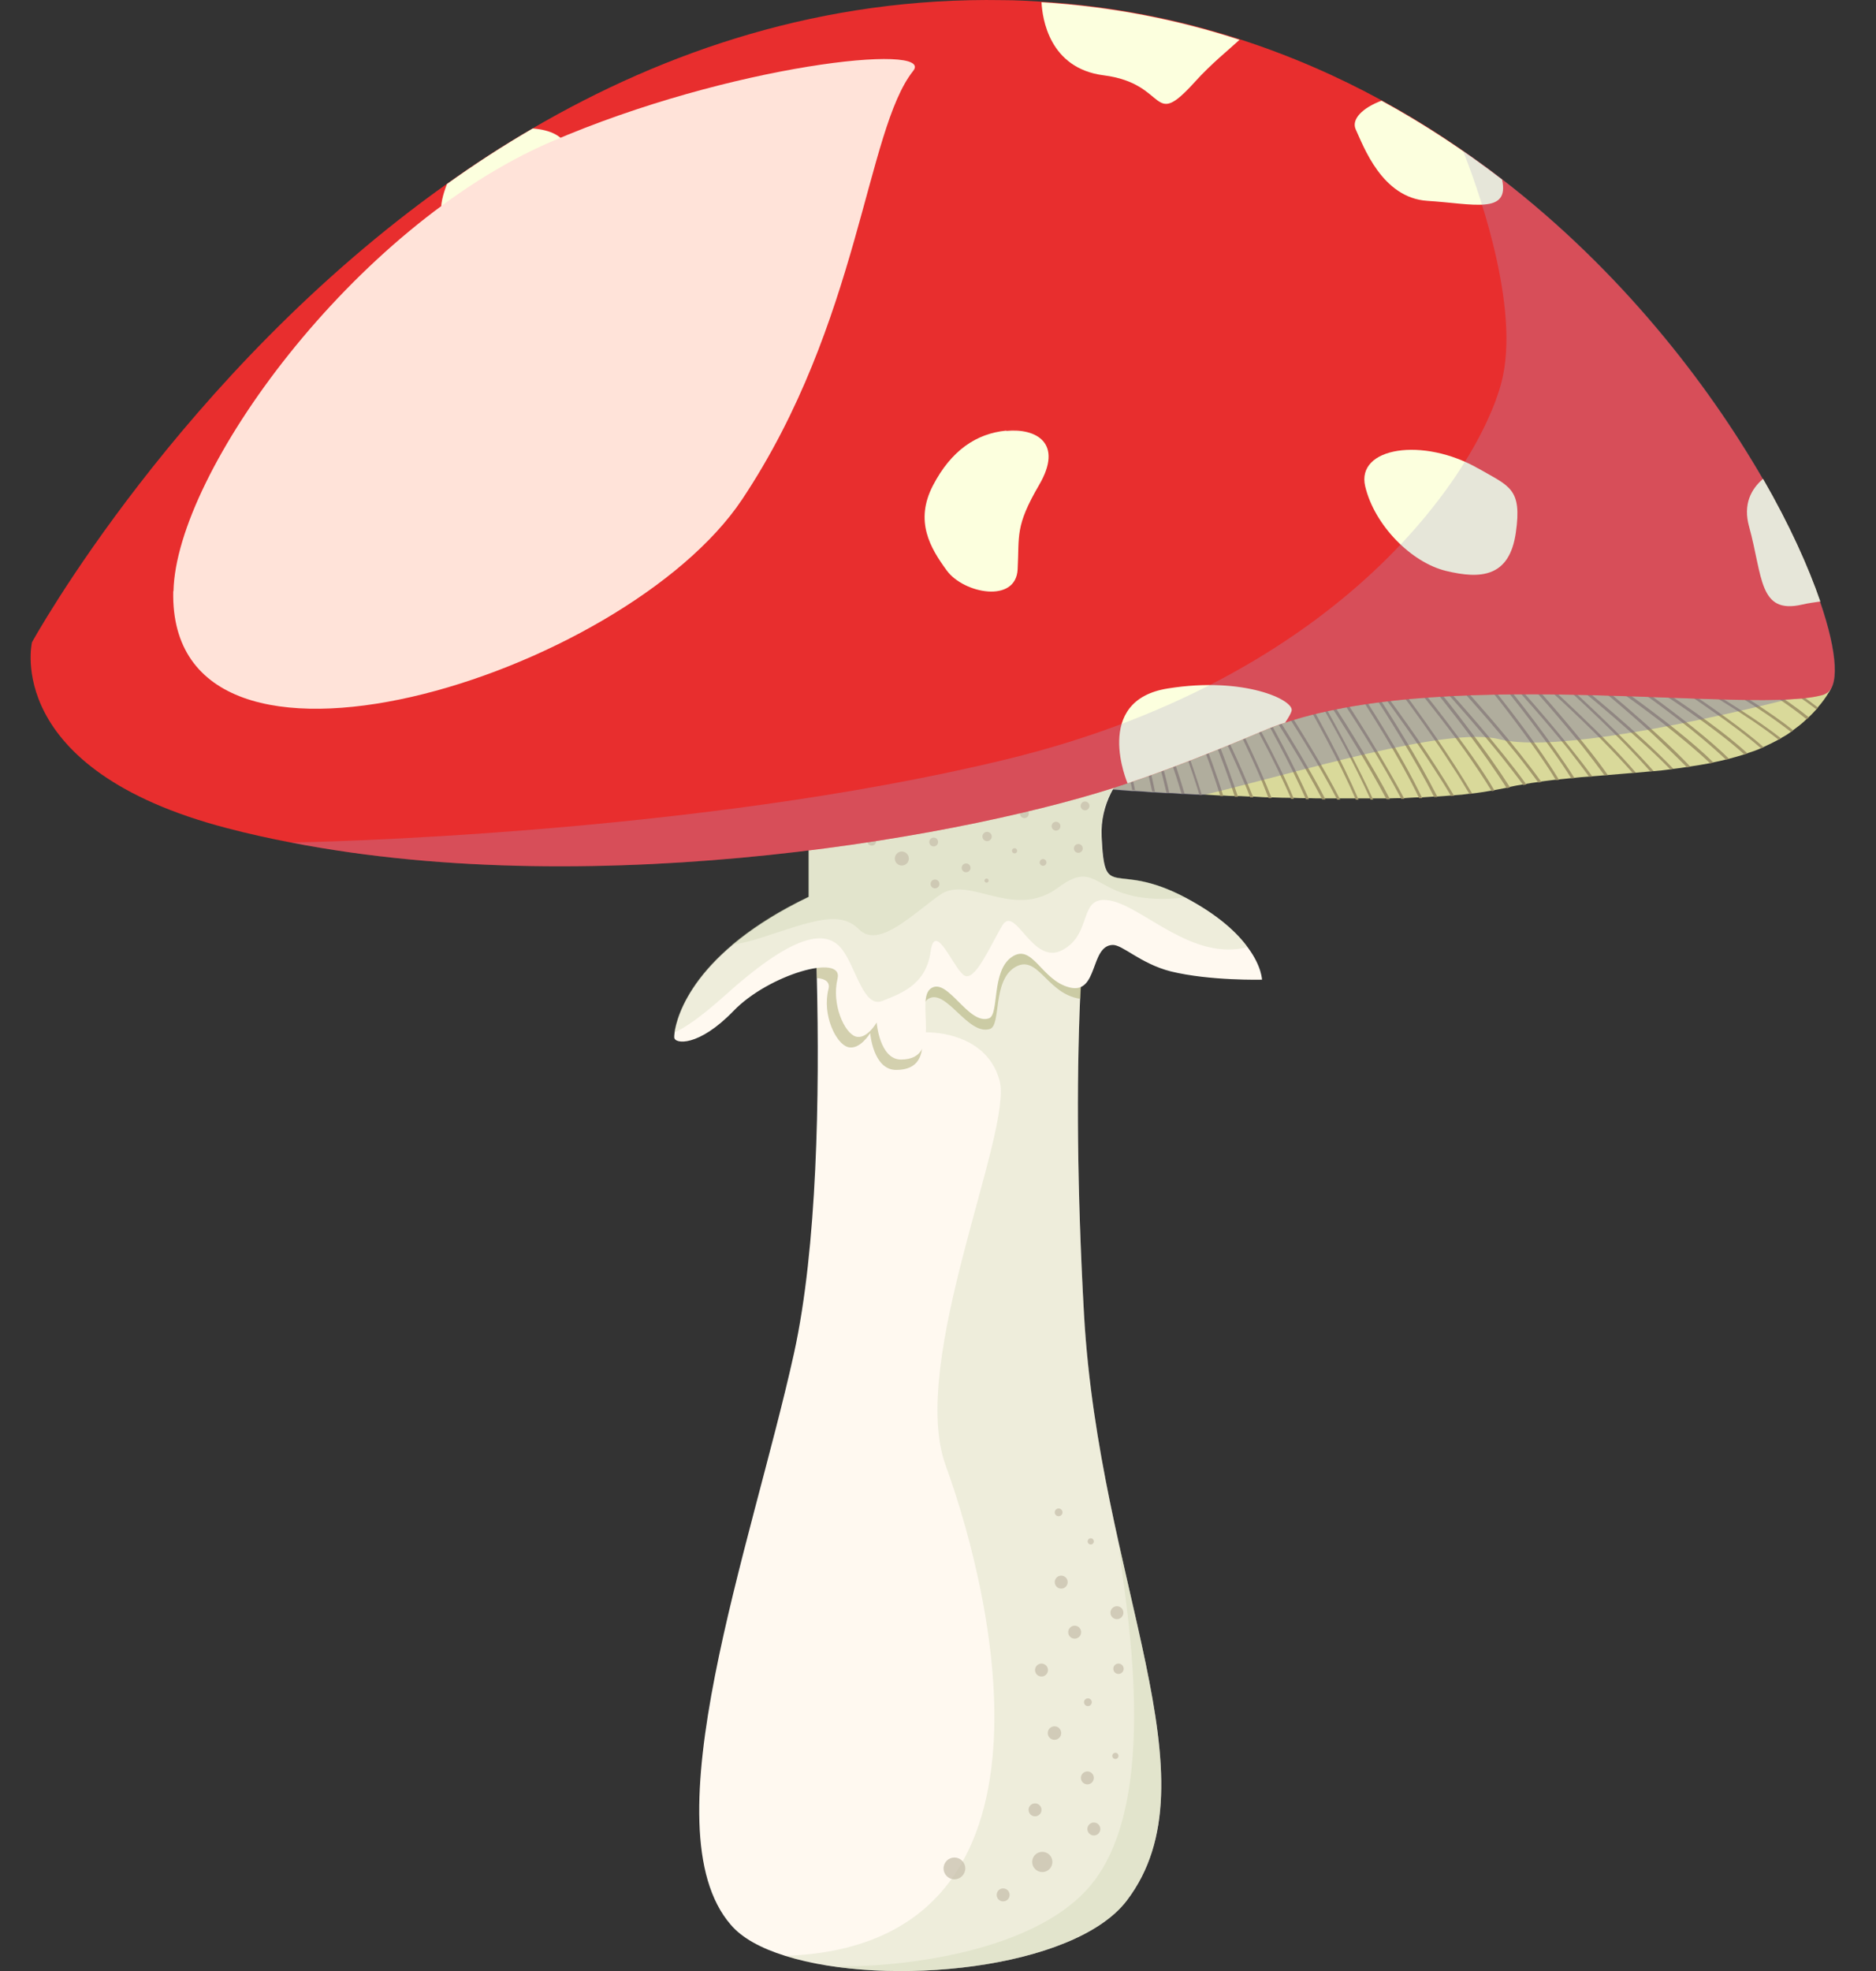 <svg width="40" height="42" viewBox="0 0 40 42" fill="none" xmlns="http://www.w3.org/2000/svg">
<rect x="0" y="0" width="40" height="42" fill="#333333" stroke="none"/>
<path d="M39.001 14.742C38.93 14.863 38.852 14.968 38.764 15.068C38.753 15.084 38.742 15.095 38.731 15.112C38.675 15.173 38.626 15.228 38.565 15.283C38.548 15.3 38.537 15.311 38.521 15.322C38.432 15.411 38.338 15.482 38.239 15.554C38.222 15.571 38.206 15.582 38.189 15.593C38.123 15.643 38.051 15.687 37.979 15.726C37.962 15.736 37.94 15.748 37.924 15.759C37.824 15.814 37.719 15.864 37.614 15.913C37.598 15.924 37.576 15.93 37.553 15.941C37.46 15.985 37.36 16.018 37.255 16.052C37.233 16.057 37.211 16.068 37.194 16.074C37.089 16.107 36.979 16.14 36.868 16.168C36.846 16.168 36.824 16.179 36.802 16.184C36.714 16.206 36.625 16.228 36.531 16.245C36.509 16.245 36.487 16.256 36.465 16.262C36.327 16.289 36.183 16.311 36.039 16.333C36.017 16.333 35.995 16.339 35.968 16.344C35.873 16.361 35.78 16.372 35.686 16.383C35.663 16.383 35.641 16.389 35.614 16.394C35.498 16.411 35.382 16.422 35.26 16.433C35.238 16.433 35.216 16.433 35.188 16.438C35.083 16.449 34.984 16.455 34.879 16.466C34.857 16.466 34.835 16.466 34.807 16.471C34.63 16.488 34.453 16.499 34.271 16.516C34.249 16.516 34.227 16.516 34.205 16.521C34.116 16.527 34.028 16.538 33.939 16.543C33.917 16.543 33.895 16.543 33.873 16.549C33.768 16.554 33.663 16.566 33.563 16.576C33.541 16.576 33.519 16.576 33.497 16.582C33.409 16.593 33.32 16.599 33.226 16.61C33.204 16.61 33.182 16.61 33.166 16.615C33.061 16.626 32.956 16.643 32.856 16.654C32.834 16.654 32.812 16.659 32.795 16.665C32.712 16.676 32.63 16.687 32.541 16.704C32.519 16.704 32.497 16.704 32.475 16.715C32.375 16.731 32.281 16.748 32.182 16.77C32.16 16.77 32.138 16.781 32.121 16.787C32.038 16.803 31.955 16.82 31.867 16.836C31.845 16.836 31.828 16.842 31.806 16.847C31.674 16.869 31.541 16.892 31.397 16.908C31.375 16.908 31.353 16.908 31.331 16.914C31.22 16.93 31.11 16.941 30.994 16.947C30.972 16.947 30.95 16.947 30.933 16.952C30.839 16.958 30.74 16.969 30.64 16.974C30.618 16.974 30.596 16.974 30.579 16.974C30.491 16.98 30.408 16.985 30.32 16.991C30.297 16.991 30.275 16.991 30.259 16.991C30.154 16.991 30.049 17.002 29.938 17.008C29.916 17.008 29.894 17.008 29.878 17.008C29.795 17.008 29.712 17.008 29.629 17.013C29.607 17.013 29.585 17.013 29.562 17.013C29.474 17.013 29.38 17.013 29.292 17.013H29.231C29.148 17.013 29.065 17.013 28.977 17.013H28.916C28.805 17.013 28.695 17.013 28.584 17.013C28.562 17.013 28.54 17.013 28.518 17.013C28.435 17.013 28.352 17.013 28.264 17.013H28.198C28.104 17.013 28.004 17.013 27.916 17.008C27.893 17.008 27.871 17.008 27.849 17.008C27.761 17.008 27.678 17.008 27.59 17.002C27.567 17.002 27.545 17.002 27.529 17.002C27.391 17.002 27.258 16.997 27.12 16.991C27.098 16.991 27.076 16.991 27.053 16.991C26.943 16.991 26.832 16.98 26.727 16.974C26.705 16.974 26.683 16.974 26.661 16.974C26.573 16.974 26.479 16.963 26.39 16.963C26.368 16.963 26.346 16.963 26.33 16.963C26.247 16.963 26.164 16.958 26.081 16.952C26.059 16.952 26.037 16.952 26.02 16.952C25.898 16.947 25.777 16.936 25.661 16.93C25.65 16.93 25.644 16.93 25.633 16.93C25.611 16.93 25.589 16.93 25.573 16.93C25.462 16.93 25.351 16.919 25.252 16.914C25.23 16.914 25.208 16.914 25.191 16.914C25.103 16.908 25.014 16.897 24.931 16.897C24.909 16.897 24.887 16.897 24.871 16.897C24.782 16.892 24.705 16.886 24.628 16.881C24.605 16.881 24.589 16.881 24.567 16.881C24.428 16.869 24.307 16.858 24.196 16.853C24.174 16.853 24.158 16.853 24.136 16.853C23.876 16.831 23.727 16.82 23.727 16.82C23.727 16.82 23.843 16.654 24.031 16.405C24.047 16.389 24.058 16.366 24.075 16.344C24.152 16.239 24.241 16.123 24.34 16.002C24.357 15.985 24.368 15.963 24.384 15.947C24.434 15.886 24.489 15.819 24.545 15.753C24.561 15.736 24.572 15.72 24.589 15.698C24.622 15.654 24.661 15.609 24.705 15.565C24.716 15.549 24.733 15.532 24.744 15.515C24.815 15.433 24.887 15.35 24.959 15.272C24.976 15.256 24.987 15.245 25.003 15.228C25.042 15.184 25.075 15.145 25.119 15.107C25.163 15.062 25.202 15.013 25.246 14.968C25.263 14.952 25.274 14.941 25.291 14.924C25.34 14.874 25.39 14.825 25.44 14.775C25.456 14.758 25.468 14.747 25.484 14.731C25.506 14.714 25.523 14.692 25.545 14.67C25.561 14.653 25.573 14.642 25.589 14.631C25.733 14.488 25.882 14.361 26.031 14.239C26.048 14.228 26.059 14.211 26.075 14.2C26.219 14.09 26.357 13.99 26.501 13.902C27.131 13.526 30.513 13.233 33.619 13.283C33.967 13.283 34.31 13.299 34.641 13.31C34.851 13.322 35.061 13.333 35.266 13.344C35.31 13.344 35.354 13.344 35.398 13.349C35.564 13.36 35.724 13.377 35.885 13.388C35.929 13.388 35.978 13.393 36.028 13.399C38.051 13.592 39.46 14.012 38.985 14.775L39.001 14.742Z" fill="#D9D99A"/>
<path d="M38.565 15.289C38.565 15.289 38.537 15.316 38.521 15.328C38.211 15.073 37.764 14.775 37.288 14.482C36.592 14.051 35.84 13.62 35.343 13.349C35.321 13.333 35.299 13.322 35.277 13.31C34.989 13.15 34.801 13.056 34.801 13.056L34.829 13.001C34.829 13.001 35.056 13.123 35.409 13.316C35.735 13.493 36.166 13.736 36.614 14.001C37.333 14.421 38.095 14.902 38.565 15.283V15.289Z" fill="#A3986C"/>
<path d="M38.764 15.073C38.764 15.073 38.742 15.101 38.731 15.117C38.427 14.885 38.029 14.62 37.609 14.355C37.017 13.985 36.382 13.625 35.901 13.36C35.818 13.31 35.735 13.266 35.663 13.227C35.337 13.045 35.122 12.934 35.122 12.934L35.15 12.885C35.15 12.885 35.52 13.078 36.045 13.377C36.31 13.526 36.62 13.703 36.935 13.885C37.592 14.272 38.294 14.709 38.764 15.079V15.073Z" fill="#A3986C"/>
<path d="M38.239 15.559C38.239 15.559 38.206 15.587 38.189 15.598C37.88 15.355 37.471 15.078 37.034 14.808C36.338 14.377 35.581 13.945 35.089 13.675C34.757 13.498 34.547 13.382 34.547 13.382L34.575 13.332C34.575 13.332 35.426 13.78 36.36 14.332C37.045 14.736 37.769 15.189 38.239 15.565V15.559Z" fill="#A3986C"/>
<path d="M37.979 15.731C37.979 15.731 37.94 15.753 37.924 15.764C37.62 15.521 37.205 15.245 36.769 14.974C36.072 14.543 35.321 14.112 34.824 13.847C34.498 13.664 34.282 13.554 34.282 13.554L34.31 13.504C34.31 13.504 35.161 13.951 36.095 14.504C36.78 14.908 37.504 15.361 37.979 15.736V15.731Z" fill="#A3986C"/>
<path d="M37.609 15.918C37.609 15.918 37.57 15.935 37.548 15.946C37.266 15.697 36.896 15.421 36.498 15.145C35.835 14.675 35.111 14.216 34.641 13.923C34.326 13.73 34.122 13.608 34.122 13.608L34.149 13.559C34.149 13.559 34.967 14.05 35.862 14.642C36.492 15.062 37.161 15.531 37.609 15.924V15.918Z" fill="#A3986C"/>
<path d="M37.255 16.057C37.255 16.057 37.211 16.074 37.194 16.079C36.896 15.803 36.459 15.477 35.995 15.151C35.326 14.687 34.602 14.228 34.127 13.935C33.812 13.742 33.608 13.62 33.608 13.62L33.635 13.57C33.635 13.57 34.453 14.057 35.354 14.648C36.067 15.112 36.819 15.643 37.261 16.057H37.255Z" fill="#A3986C"/>
<path d="M36.531 16.25C36.531 16.25 36.487 16.261 36.465 16.267C36.188 16.001 35.818 15.697 35.426 15.388C34.785 14.896 34.089 14.41 33.635 14.095C33.331 13.885 33.133 13.758 33.133 13.758L33.166 13.708C33.166 13.708 33.956 14.227 34.812 14.852C35.443 15.311 36.106 15.825 36.531 16.245V16.25Z" fill="#A3986C"/>
<path d="M36.868 16.173C36.868 16.173 36.824 16.184 36.802 16.189C36.526 15.924 36.15 15.609 35.752 15.305C35.111 14.813 34.415 14.327 33.961 14.012C33.657 13.802 33.459 13.675 33.459 13.675L33.486 13.625C33.486 13.625 34.276 14.145 35.133 14.769C35.769 15.233 36.443 15.747 36.863 16.167L36.868 16.173Z" fill="#A3986C"/>
<path d="M36.039 16.339C36.039 16.339 35.995 16.345 35.968 16.35C35.752 16.129 35.498 15.886 35.238 15.643C34.652 15.107 34.006 14.576 33.58 14.234C33.32 14.024 33.144 13.886 33.116 13.864L33.149 13.819C33.149 13.819 33.884 14.389 34.68 15.068C35.161 15.483 35.663 15.936 36.039 16.334V16.339Z" fill="#A3986C"/>
<path d="M35.686 16.384C35.686 16.384 35.641 16.389 35.614 16.395C35.415 16.19 35.183 15.969 34.94 15.754C34.354 15.223 33.707 14.687 33.282 14.35C33 14.123 32.818 13.98 32.818 13.98L32.856 13.935C32.856 13.935 33.591 14.505 34.387 15.184C34.84 15.577 35.315 16.002 35.686 16.389V16.384Z" fill="#A3986C"/>
<path d="M35.26 16.433C35.26 16.433 35.216 16.433 35.188 16.439C35.023 16.251 34.84 16.057 34.647 15.858C34.1 15.3 33.486 14.737 33.088 14.377C32.823 14.14 32.652 13.991 32.646 13.991L32.685 13.946C32.685 13.946 33.376 14.549 34.127 15.267C34.525 15.648 34.928 16.057 35.26 16.433Z" fill="#A3986C"/>
<path d="M34.884 16.465C34.884 16.465 34.84 16.465 34.812 16.471C34.619 16.25 34.387 16.006 34.149 15.763C33.597 15.205 32.983 14.647 32.585 14.293C32.32 14.056 32.143 13.906 32.143 13.906L32.182 13.862C32.182 13.862 32.878 14.459 33.63 15.178C34.072 15.598 34.536 16.062 34.884 16.471V16.465Z" fill="#A3986C"/>
<path d="M34.276 16.516C34.276 16.516 34.232 16.516 34.21 16.521C34.066 16.323 33.901 16.107 33.735 15.897C33.254 15.3 32.718 14.692 32.359 14.305C32.121 14.046 31.972 13.885 31.972 13.885L32.016 13.847C32.016 13.847 32.635 14.493 33.293 15.267C33.641 15.676 34 16.113 34.282 16.516H34.276Z" fill="#A3986C"/>
<path d="M33.95 16.549C33.95 16.549 33.906 16.549 33.884 16.554C33.746 16.361 33.591 16.162 33.431 15.957C32.95 15.361 32.408 14.753 32.055 14.366C31.817 14.106 31.668 13.946 31.663 13.946L31.707 13.907C31.707 13.907 32.326 14.554 32.983 15.328C33.32 15.725 33.669 16.156 33.95 16.543V16.549Z" fill="#A3986C"/>
<path d="M33.569 16.582C33.569 16.582 33.525 16.582 33.503 16.587C33.387 16.4 33.254 16.206 33.116 16.013C32.674 15.394 32.182 14.769 31.85 14.366C31.629 14.101 31.491 13.935 31.491 13.929L31.535 13.891C31.535 13.891 32.11 14.565 32.712 15.361C33.011 15.758 33.32 16.184 33.569 16.576V16.582Z" fill="#A3986C"/>
<path d="M33.237 16.62C33.237 16.62 33.193 16.62 33.177 16.626C33.028 16.377 32.84 16.107 32.646 15.836C32.204 15.217 31.707 14.592 31.375 14.194C31.154 13.929 31.01 13.763 31.01 13.763L31.055 13.725C31.055 13.725 31.629 14.393 32.243 15.189C32.602 15.659 32.972 16.173 33.243 16.62H33.237Z" fill="#A3986C"/>
<path d="M32.862 16.665C32.862 16.665 32.818 16.67 32.801 16.676C32.657 16.482 32.502 16.272 32.337 16.068C31.856 15.471 31.314 14.863 30.961 14.476C30.723 14.222 30.574 14.056 30.574 14.056L30.618 14.018C30.618 14.018 31.237 14.664 31.895 15.438C32.237 15.841 32.585 16.272 32.867 16.665H32.862Z" fill="#A3986C"/>
<path d="M32.547 16.72C32.547 16.72 32.502 16.72 32.48 16.731C32.342 16.538 32.182 16.339 32.022 16.134C31.541 15.537 31.005 14.93 30.651 14.543C30.413 14.289 30.259 14.123 30.259 14.123L30.303 14.084C30.303 14.084 30.922 14.731 31.58 15.504C31.917 15.902 32.265 16.328 32.547 16.72Z" fill="#A3986C"/>
<path d="M32.188 16.781C32.188 16.781 32.143 16.792 32.127 16.797C32.005 16.604 31.861 16.394 31.718 16.189C31.281 15.57 30.784 14.946 30.458 14.543C30.237 14.277 30.099 14.106 30.099 14.106L30.143 14.067C30.143 14.067 30.718 14.736 31.32 15.537C31.629 15.941 31.944 16.383 32.199 16.781H32.188Z" fill="#A3986C"/>
<path d="M31.867 16.848C31.867 16.848 31.828 16.853 31.806 16.859C31.646 16.593 31.447 16.3 31.242 16.008C30.8 15.389 30.297 14.77 29.971 14.366C29.75 14.101 29.607 13.935 29.607 13.935L29.651 13.896C29.651 13.896 30.226 14.565 30.834 15.361C31.209 15.853 31.596 16.383 31.867 16.848Z" fill="#A3986C"/>
<path d="M31.397 16.913C31.397 16.913 31.353 16.913 31.331 16.919C31.226 16.742 31.11 16.548 30.988 16.366C30.585 15.736 30.121 15.095 29.811 14.686C29.607 14.415 29.474 14.238 29.474 14.238L29.518 14.205C29.518 14.205 30.054 14.89 30.618 15.708C30.889 16.106 31.165 16.526 31.392 16.913H31.397Z" fill="#A3986C"/>
<path d="M30.999 16.958C30.999 16.958 30.955 16.958 30.939 16.963C30.834 16.781 30.712 16.588 30.585 16.394C30.181 15.764 29.717 15.123 29.413 14.714C29.209 14.443 29.076 14.267 29.076 14.267L29.12 14.233C29.12 14.233 29.656 14.919 30.22 15.737C30.491 16.134 30.773 16.566 31.005 16.958H30.999Z" fill="#A3986C"/>
<path d="M30.64 16.985C30.64 16.985 30.596 16.985 30.579 16.985C30.176 16.184 29.573 15.233 29.214 14.686C29.032 14.404 28.91 14.227 28.905 14.227L28.955 14.194C28.955 14.194 29.446 14.902 29.949 15.736C30.198 16.14 30.441 16.576 30.646 16.974L30.64 16.985Z" fill="#A3986C"/>
<path d="M30.32 17.008C30.32 17.008 30.275 17.008 30.259 17.008C29.855 16.162 29.159 15.068 28.756 14.466C28.568 14.184 28.446 14.007 28.446 14.007L28.496 13.974C28.496 13.974 28.988 14.681 29.496 15.515C29.8 16.007 30.104 16.543 30.325 17.008H30.32Z" fill="#A3986C"/>
<path d="M29.938 17.023C29.938 17.023 29.894 17.023 29.878 17.023C29.485 16.277 28.971 15.465 28.645 14.973C28.463 14.691 28.341 14.515 28.341 14.515L28.391 14.481C28.391 14.481 28.877 15.189 29.38 16.029C29.573 16.355 29.773 16.698 29.944 17.023H29.938Z" fill="#A3986C"/>
<path d="M29.629 17.03C29.629 17.03 29.585 17.03 29.562 17.03C29.17 16.284 28.651 15.466 28.33 14.968C28.148 14.687 28.026 14.51 28.026 14.51L28.076 14.477C28.076 14.477 28.562 15.184 29.065 16.024C29.259 16.35 29.463 16.693 29.634 17.024L29.629 17.03Z" fill="#A3986C"/>
<path d="M29.286 17.04H29.225C28.883 16.283 28.424 15.449 28.131 14.946C27.965 14.659 27.855 14.482 27.855 14.482L27.905 14.454C27.905 14.454 28.341 15.178 28.783 16.029C28.955 16.361 29.131 16.709 29.281 17.046L29.286 17.04Z" fill="#A3986C"/>
<path d="M28.971 17.041H28.91C28.557 16.223 28.015 15.245 27.689 14.681C27.523 14.394 27.413 14.217 27.413 14.217L27.462 14.19C27.462 14.19 27.905 14.913 28.352 15.764C28.573 16.184 28.794 16.632 28.971 17.047V17.041Z" fill="#A3986C"/>
<path d="M28.579 17.04C28.579 17.04 28.535 17.04 28.512 17.04C28.115 16.272 27.567 15.405 27.23 14.896C27.048 14.614 26.926 14.438 26.926 14.438L26.976 14.404C26.976 14.404 27.462 15.112 27.965 15.952C28.181 16.311 28.396 16.687 28.579 17.046V17.04Z" fill="#A3986C"/>
<path d="M28.258 17.035H28.192C27.794 16.267 27.247 15.405 26.915 14.896C26.733 14.614 26.611 14.438 26.611 14.438L26.661 14.404C26.661 14.404 27.148 15.112 27.65 15.952C27.86 16.305 28.081 16.681 28.264 17.04L28.258 17.035Z" fill="#A3986C"/>
<path d="M27.91 17.03C27.91 17.03 27.866 17.03 27.844 17.03C27.501 16.251 27.02 15.383 26.722 14.864C26.556 14.576 26.446 14.399 26.446 14.394L26.495 14.366C26.495 14.366 26.932 15.09 27.38 15.941C27.567 16.3 27.75 16.671 27.91 17.03Z" fill="#A3986C"/>
<path d="M27.59 17.024C27.59 17.024 27.545 17.024 27.529 17.024C27.175 16.189 26.617 15.183 26.28 14.609C26.175 14.421 26.086 14.283 26.042 14.205C26.015 14.161 26.003 14.139 26.003 14.139L26.053 14.111C26.053 14.111 26.064 14.133 26.086 14.172C26.197 14.36 26.567 14.979 26.943 15.686C27.175 16.128 27.413 16.598 27.59 17.029V17.024Z" fill="#A3986C"/>
<path d="M27.114 17.007C27.114 17.007 27.07 17.007 27.048 17.007C27.004 16.897 26.96 16.786 26.915 16.67C26.634 16.001 26.296 15.327 26.07 14.891C25.921 14.598 25.821 14.415 25.821 14.415L25.871 14.388C25.871 14.388 26.269 15.117 26.672 15.985C26.827 16.316 26.982 16.67 27.114 17.007Z" fill="#A3986C"/>
<path d="M26.722 16.991C26.722 16.991 26.678 16.991 26.656 16.991C26.611 16.869 26.562 16.747 26.506 16.626C26.225 15.957 25.887 15.277 25.661 14.841C25.622 14.763 25.584 14.692 25.55 14.631C25.462 14.465 25.412 14.366 25.412 14.366L25.462 14.338C25.462 14.338 25.512 14.432 25.595 14.592C25.744 14.874 26.003 15.377 26.263 15.935C26.424 16.278 26.584 16.648 26.722 16.991Z" fill="#A3986C"/>
<path d="M26.39 16.979C26.39 16.979 26.346 16.979 26.33 16.979C26.075 16.189 25.705 15.305 25.473 14.78C25.468 14.763 25.462 14.752 25.456 14.736C25.34 14.476 25.263 14.31 25.263 14.31L25.318 14.288C25.318 14.288 25.39 14.443 25.501 14.691C25.628 14.984 25.81 15.404 25.992 15.863C26.136 16.228 26.274 16.615 26.396 16.979H26.39Z" fill="#A3986C"/>
<path d="M26.081 16.964C26.081 16.964 26.037 16.964 26.02 16.964C25.821 16.306 25.512 15.527 25.258 14.935C25.186 14.764 25.114 14.604 25.053 14.471C24.926 14.184 24.843 14.007 24.837 14.007L24.893 13.979C24.893 13.979 25.07 14.355 25.302 14.886C25.39 15.09 25.484 15.317 25.578 15.555C25.76 16.013 25.948 16.516 26.081 16.958V16.964Z" fill="#A3986C"/>
<path d="M25.633 16.936C25.633 16.936 25.589 16.936 25.573 16.936C25.396 16.35 25.163 15.731 24.97 15.245C24.909 15.095 24.854 14.957 24.804 14.841C24.688 14.559 24.611 14.383 24.611 14.383L24.666 14.36C24.666 14.36 24.815 14.703 25.009 15.206C25.097 15.421 25.186 15.665 25.28 15.919C25.401 16.25 25.523 16.604 25.628 16.947L25.633 16.936Z" fill="#A3986C"/>
<path d="M25.252 16.913C25.252 16.913 25.208 16.913 25.191 16.913C25.058 16.454 24.882 15.963 24.721 15.537C24.605 15.239 24.495 14.962 24.412 14.752C24.296 14.47 24.218 14.294 24.218 14.294L24.274 14.271C24.274 14.271 24.506 14.796 24.766 15.487C24.81 15.598 24.854 15.708 24.893 15.824C25.025 16.178 25.152 16.554 25.258 16.913H25.252Z" fill="#A3986C"/>
<path d="M24.931 16.892C24.931 16.892 24.887 16.892 24.871 16.892C24.782 16.505 24.672 16.101 24.561 15.726C24.434 15.311 24.307 14.924 24.218 14.653C24.125 14.388 24.064 14.222 24.064 14.222L24.119 14.2C24.119 14.2 24.362 14.863 24.605 15.67C24.721 16.063 24.843 16.488 24.931 16.892Z" fill="#A3986C"/>
<path d="M24.628 16.869C24.628 16.869 24.589 16.869 24.567 16.869C24.506 16.587 24.434 16.278 24.351 15.979C24.174 15.344 23.97 14.72 23.832 14.316C23.738 14.051 23.677 13.88 23.677 13.88L23.732 13.857C23.732 13.857 24.108 14.869 24.401 15.924C24.489 16.245 24.567 16.571 24.628 16.875V16.869Z" fill="#A3986C"/>
<path d="M24.202 16.835C24.202 16.835 24.163 16.835 24.141 16.835C24.113 16.686 24.075 16.537 24.036 16.382C23.848 15.62 23.578 14.807 23.412 14.321C23.318 14.056 23.257 13.884 23.257 13.884L23.312 13.862C23.312 13.862 23.788 15.139 24.086 16.322C24.13 16.498 24.169 16.67 24.202 16.841V16.835Z" fill="#A3986C"/>
<g style="mix-blend-mode:multiply" opacity="0.4">
<path d="M38.421 14.825C38.421 14.825 33.508 16.134 31.972 15.753C30.845 15.471 27.683 16.46 25.661 16.941C25.65 16.941 25.644 16.941 25.633 16.941C25.611 16.941 25.589 16.941 25.573 16.941C25.462 16.941 25.351 16.93 25.252 16.925C25.23 16.925 25.208 16.925 25.191 16.925C25.103 16.919 25.014 16.908 24.931 16.908C24.909 16.908 24.887 16.908 24.871 16.908C24.782 16.902 24.705 16.897 24.628 16.891C24.605 16.891 24.589 16.891 24.567 16.891C24.428 16.88 24.307 16.869 24.196 16.864C24.174 16.864 24.158 16.864 24.136 16.864C23.876 16.842 23.727 16.831 23.727 16.831C23.727 16.831 23.843 16.665 24.031 16.416C24.047 16.4 24.058 16.377 24.075 16.355C24.152 16.25 24.241 16.134 24.34 16.013C24.357 15.996 24.368 15.974 24.384 15.957C24.434 15.897 24.489 15.83 24.545 15.764C24.561 15.747 24.572 15.731 24.589 15.709C24.622 15.665 24.661 15.62 24.705 15.576C24.716 15.56 24.733 15.543 24.744 15.526C24.815 15.444 24.887 15.361 24.959 15.283C24.976 15.267 24.987 15.256 25.003 15.239C25.042 15.195 25.075 15.156 25.119 15.117L33.613 13.294L34.238 13.161L34.636 13.327L38.41 14.874L38.421 14.825Z" fill="#736CA3"/>
</g>
<path d="M24.025 40.5C22.903 41.97 18.902 42.357 16.741 41.677C16.227 41.517 15.819 41.296 15.581 41.014C13.801 38.958 16.017 32.962 16.929 28.84C17.427 26.579 17.476 23.319 17.416 20.832C17.377 19.163 17.288 17.848 17.255 17.411C17.25 17.312 17.244 17.256 17.244 17.256C17.244 17.256 24.821 14.167 24.108 15.234C24.047 15.328 23.986 15.444 23.926 15.582C23.644 16.223 23.373 17.35 23.196 19.003C23.124 19.671 23.069 20.428 23.03 21.274C22.953 23.092 22.964 25.33 23.113 28.005C23.439 33.747 25.987 37.925 24.025 40.5Z" fill="#FFF9F0"/>
<g style="mix-blend-mode:multiply" opacity="0.27">
<path d="M24.025 40.5C23.047 41.777 19.897 42.241 17.67 41.887C17.637 41.887 17.615 41.882 17.609 41.876C17.3 41.827 17.012 41.76 16.747 41.677C22.881 41.467 21.24 34.189 20.162 31.222C19.361 29.022 21.61 24.093 21.312 23.021C21.013 21.948 19.737 21.998 19.737 21.998L19.051 20.125L23.196 19.003C23.124 19.672 23.069 20.429 23.03 21.274C22.953 23.092 22.964 25.331 23.113 28.005C23.218 29.807 23.539 31.459 23.87 32.951C24.594 36.212 25.368 38.732 24.025 40.495V40.5Z" fill="#C0CCA3"/>
</g>
<g style="mix-blend-mode:multiply" opacity="0.53">
<path d="M23.926 15.587C23.522 16.482 23.163 18.345 23.036 21.279C23.008 21.279 22.986 21.279 22.953 21.268C22.301 21.119 22.113 20.317 21.632 20.616C21.157 20.914 21.35 21.848 21.107 21.926C20.637 22.075 20.173 21.047 19.792 21.285C19.411 21.522 20.09 22.799 19.107 22.799C18.615 22.799 18.554 22.014 18.554 22.014C18.554 22.014 18.333 22.384 18.079 22.312C17.825 22.241 17.526 21.627 17.664 21.08C17.703 20.931 17.604 20.854 17.416 20.842C17.377 19.174 17.288 17.858 17.255 17.422C18.245 17.112 22.052 15.946 23.92 15.592L23.926 15.587Z" fill="#ABAB74"/>
</g>
<path d="M26.91 20.876C26.91 20.876 25.799 20.904 24.965 20.7C24.312 20.534 23.926 20.119 23.716 20.136C23.24 20.163 23.417 21.191 22.809 21.042C22.201 20.893 22.019 20.092 21.577 20.39C21.129 20.689 21.312 21.622 21.085 21.7C20.648 21.849 20.206 20.821 19.853 21.059C19.494 21.296 20.135 22.573 19.212 22.578C18.753 22.578 18.692 21.788 18.692 21.788C18.692 21.788 18.482 22.159 18.245 22.087C18.007 22.015 17.725 21.401 17.858 20.854C17.99 20.307 16.388 20.766 15.642 21.54C14.896 22.313 14.376 22.252 14.376 22.103C14.376 22.087 14.376 22.059 14.382 22.015C14.431 21.645 14.796 20.291 17.244 19.113V17.273C17.244 17.273 24.412 14.864 24.694 15.328C24.976 15.787 23.423 16.395 23.489 17.826C23.555 19.257 23.738 18.312 25.291 19.136C25.987 19.506 26.39 19.887 26.611 20.197C26.91 20.6 26.91 20.893 26.91 20.893V20.876Z" fill="#FFF9F0"/>
<g style="mix-blend-mode:multiply" opacity="0.27">
<path d="M26.611 20.18C25.429 20.495 24.384 19.329 23.677 19.191C22.97 19.058 23.318 19.881 22.66 20.241C22.008 20.6 21.649 19.251 21.367 19.727C21.091 20.202 20.814 20.854 20.588 20.799C20.367 20.738 19.941 19.566 19.842 20.279C19.742 20.992 19.206 21.169 18.814 21.329C18.416 21.489 18.256 20.633 17.963 20.241C17.664 19.843 17.051 19.782 15.481 21.191C14.945 21.672 14.603 21.904 14.376 22.003C14.415 21.738 14.608 20.97 15.608 20.13C16.012 19.793 16.537 19.439 17.239 19.108V17.267C17.239 17.267 24.406 14.858 24.688 15.322C24.97 15.781 23.417 16.389 23.483 17.82C23.55 19.251 23.732 18.306 25.285 19.13C25.981 19.5 26.385 19.881 26.606 20.191L26.611 20.18Z" fill="#C0CCA3"/>
</g>
<g style="mix-blend-mode:multiply" opacity="0.27">
<path d="M25.291 19.124C23.257 19.351 23.517 18.207 22.561 18.914C21.605 19.622 20.66 18.632 20.041 19.069C19.427 19.506 18.731 20.218 18.316 19.804C17.902 19.39 17.322 19.627 16.233 19.981C15.979 20.064 15.774 20.108 15.608 20.13C16.012 19.793 16.537 19.439 17.239 19.108V17.267C17.239 17.267 24.406 14.858 24.688 15.322C24.97 15.781 23.417 16.389 23.483 17.82C23.55 19.251 23.732 18.306 25.285 19.13L25.291 19.124Z" fill="#C0CCA3"/>
</g>
<g style="mix-blend-mode:multiply" opacity="0.77">
<path d="M20.35 40.046C20.478 40.046 20.582 39.942 20.582 39.814C20.582 39.686 20.478 39.582 20.35 39.582C20.222 39.582 20.118 39.686 20.118 39.814C20.118 39.942 20.222 40.046 20.35 40.046Z" fill="#C9C1AD"/>
</g>
<g style="mix-blend-mode:multiply" opacity="0.77">
<path d="M22.069 38.704C22.145 38.704 22.207 38.642 22.207 38.566C22.207 38.49 22.145 38.428 22.069 38.428C21.992 38.428 21.931 38.49 21.931 38.566C21.931 38.642 21.992 38.704 22.069 38.704Z" fill="#C9C1AD"/>
</g>
<g style="mix-blend-mode:multiply" opacity="0.77">
<path d="M21.389 40.517C21.465 40.517 21.527 40.455 21.527 40.378C21.527 40.302 21.465 40.24 21.389 40.24C21.313 40.24 21.251 40.302 21.251 40.378C21.251 40.455 21.313 40.517 21.389 40.517Z" fill="#C9C1AD"/>
</g>
<g style="mix-blend-mode:multiply" opacity="0.77">
<path d="M23.185 38.023C23.261 38.023 23.323 37.962 23.323 37.885C23.323 37.809 23.261 37.747 23.185 37.747C23.109 37.747 23.047 37.809 23.047 37.885C23.047 37.962 23.109 38.023 23.185 38.023Z" fill="#C9C1AD"/>
</g>
<g style="mix-blend-mode:multiply" opacity="0.77">
<path d="M23.782 37.482C23.819 37.482 23.848 37.453 23.848 37.416C23.848 37.379 23.819 37.35 23.782 37.35C23.745 37.35 23.716 37.379 23.716 37.416C23.716 37.453 23.745 37.482 23.782 37.482Z" fill="#C9C1AD"/>
</g>
<g style="mix-blend-mode:multiply" opacity="0.77">
<path d="M23.323 39.112C23.4 39.112 23.461 39.05 23.461 38.974C23.461 38.898 23.4 38.836 23.323 38.836C23.247 38.836 23.185 38.898 23.185 38.974C23.185 39.05 23.247 39.112 23.323 39.112Z" fill="#C9C1AD"/>
</g>
<g style="mix-blend-mode:multiply" opacity="0.77">
<path d="M23.196 36.355C23.242 36.355 23.279 36.318 23.279 36.272C23.279 36.227 23.242 36.19 23.196 36.19C23.15 36.19 23.113 36.227 23.113 36.272C23.113 36.318 23.15 36.355 23.196 36.355Z" fill="#C9C1AD"/>
</g>
<g style="mix-blend-mode:multiply" opacity="0.77">
<path d="M22.224 39.892C22.343 39.892 22.439 39.795 22.439 39.676C22.439 39.557 22.343 39.461 22.224 39.461C22.105 39.461 22.008 39.557 22.008 39.676C22.008 39.795 22.105 39.892 22.224 39.892Z" fill="#C9C1AD"/>
</g>
<g style="mix-blend-mode:multiply" opacity="0.77">
<path d="M22.483 37.074C22.563 37.074 22.627 37.009 22.627 36.93C22.627 36.85 22.563 36.786 22.483 36.786C22.404 36.786 22.34 36.85 22.34 36.93C22.34 37.009 22.404 37.074 22.483 37.074Z" fill="#C9C1AD"/>
</g>
<g style="mix-blend-mode:multiply" opacity="0.77">
<path d="M22.914 34.918C22.991 34.918 23.052 34.856 23.052 34.78C23.052 34.703 22.991 34.642 22.914 34.642C22.838 34.642 22.776 34.703 22.776 34.78C22.776 34.856 22.838 34.918 22.914 34.918Z" fill="#C9C1AD"/>
</g>
<g style="mix-blend-mode:multiply" opacity="0.77">
<path d="M22.207 35.725C22.283 35.725 22.345 35.664 22.345 35.587C22.345 35.511 22.283 35.449 22.207 35.449C22.131 35.449 22.069 35.511 22.069 35.587C22.069 35.664 22.131 35.725 22.207 35.725Z" fill="#C9C1AD"/>
</g>
<g style="mix-blend-mode:multiply" opacity="0.77">
<path d="M22.627 33.852C22.703 33.852 22.765 33.79 22.765 33.713C22.765 33.637 22.703 33.575 22.627 33.575C22.551 33.575 22.489 33.637 22.489 33.713C22.489 33.79 22.551 33.852 22.627 33.852Z" fill="#C9C1AD"/>
</g>
<g style="mix-blend-mode:multiply" opacity="0.77">
<path d="M23.257 32.912C23.294 32.912 23.323 32.882 23.323 32.846C23.323 32.809 23.294 32.779 23.257 32.779C23.22 32.779 23.191 32.809 23.191 32.846C23.191 32.882 23.22 32.912 23.257 32.912Z" fill="#C9C1AD"/>
</g>
<g style="mix-blend-mode:multiply" opacity="0.77">
<path d="M23.815 34.503C23.891 34.503 23.953 34.441 23.953 34.365C23.953 34.288 23.891 34.227 23.815 34.227C23.739 34.227 23.677 34.288 23.677 34.365C23.677 34.441 23.739 34.503 23.815 34.503Z" fill="#C9C1AD"/>
</g>
<g style="mix-blend-mode:multiply" opacity="0.77">
<path d="M22.572 32.309C22.617 32.309 22.655 32.272 22.655 32.227C22.655 32.181 22.617 32.144 22.572 32.144C22.526 32.144 22.489 32.181 22.489 32.227C22.489 32.272 22.526 32.309 22.572 32.309Z" fill="#C9C1AD"/>
</g>
<g style="mix-blend-mode:multiply" opacity="0.77">
<path d="M23.848 35.67C23.909 35.67 23.959 35.621 23.959 35.56C23.959 35.499 23.909 35.449 23.848 35.449C23.787 35.449 23.738 35.499 23.738 35.56C23.738 35.621 23.787 35.67 23.848 35.67Z" fill="#C9C1AD"/>
</g>
<g style="mix-blend-mode:multiply" opacity="0.77">
<path d="M19.908 18.036C19.96 18.036 20.002 17.994 20.002 17.942C20.002 17.89 19.96 17.848 19.908 17.848C19.856 17.848 19.814 17.89 19.814 17.942C19.814 17.994 19.856 18.036 19.908 18.036Z" fill="#C9C1AD"/>
</g>
<g style="mix-blend-mode:multiply" opacity="0.77">
<path d="M18.587 18.019C18.639 18.019 18.681 17.977 18.681 17.925C18.681 17.873 18.639 17.831 18.587 17.831C18.535 17.831 18.493 17.873 18.493 17.925C18.493 17.977 18.535 18.019 18.587 18.019Z" fill="#C9C1AD"/>
</g>
<g style="mix-blend-mode:multiply" opacity="0.77">
<path d="M20.599 18.587C20.651 18.587 20.693 18.545 20.693 18.493C20.693 18.442 20.651 18.399 20.599 18.399C20.547 18.399 20.505 18.442 20.505 18.493C20.505 18.545 20.547 18.587 20.599 18.587Z" fill="#C9C1AD"/>
</g>
<g style="mix-blend-mode:multiply" opacity="0.77">
<path d="M21.035 18.809C21.06 18.809 21.08 18.789 21.08 18.765C21.08 18.741 21.06 18.721 21.035 18.721C21.011 18.721 20.991 18.741 20.991 18.765C20.991 18.789 21.011 18.809 21.035 18.809Z" fill="#C9C1AD"/>
</g>
<g style="mix-blend-mode:multiply" opacity="0.77">
<path d="M19.936 18.93C19.988 18.93 20.03 18.888 20.03 18.836C20.03 18.784 19.988 18.742 19.936 18.742C19.884 18.742 19.842 18.784 19.842 18.836C19.842 18.888 19.884 18.93 19.936 18.93Z" fill="#C9C1AD"/>
</g>
<g style="mix-blend-mode:multiply" opacity="0.77">
<path d="M21.632 18.185C21.663 18.185 21.688 18.16 21.688 18.13C21.688 18.099 21.663 18.074 21.632 18.074C21.602 18.074 21.577 18.099 21.577 18.13C21.577 18.16 21.602 18.185 21.632 18.185Z" fill="#C9C1AD"/>
</g>
<g style="mix-blend-mode:multiply" opacity="0.77">
<path d="M19.228 18.444C19.311 18.444 19.378 18.377 19.378 18.295C19.378 18.212 19.311 18.145 19.228 18.145C19.146 18.145 19.079 18.212 19.079 18.295C19.079 18.377 19.146 18.444 19.228 18.444Z" fill="#C9C1AD"/>
</g>
<g style="mix-blend-mode:multiply" opacity="0.77">
<path d="M21.046 17.924C21.101 17.924 21.146 17.88 21.146 17.825C21.146 17.77 21.101 17.726 21.046 17.726C20.991 17.726 20.947 17.77 20.947 17.825C20.947 17.88 20.991 17.924 21.046 17.924Z" fill="#C9C1AD"/>
</g>
<g style="mix-blend-mode:multiply" opacity="0.77">
<path d="M22.516 17.699C22.568 17.699 22.61 17.657 22.61 17.605C22.61 17.553 22.568 17.511 22.516 17.511C22.465 17.511 22.422 17.553 22.422 17.605C22.422 17.657 22.465 17.699 22.516 17.699Z" fill="#C9C1AD"/>
</g>
<g style="mix-blend-mode:multiply" opacity="0.77">
<path d="M21.842 17.433C21.894 17.433 21.936 17.391 21.936 17.339C21.936 17.287 21.894 17.245 21.842 17.245C21.79 17.245 21.748 17.287 21.748 17.339C21.748 17.391 21.79 17.433 21.842 17.433Z" fill="#C9C1AD"/>
</g>
<g style="mix-blend-mode:multiply" opacity="0.77">
<path d="M23.135 17.267C23.187 17.267 23.229 17.225 23.229 17.173C23.229 17.121 23.187 17.079 23.135 17.079C23.084 17.079 23.041 17.121 23.041 17.173C23.041 17.225 23.084 17.267 23.135 17.267Z" fill="#C9C1AD"/>
</g>
<g style="mix-blend-mode:multiply" opacity="0.77">
<path d="M22.992 18.173C23.044 18.173 23.086 18.131 23.086 18.079C23.086 18.027 23.044 17.985 22.992 17.985C22.94 17.985 22.898 18.027 22.898 18.079C22.898 18.131 22.94 18.173 22.992 18.173Z" fill="#C9C1AD"/>
</g>
<g style="mix-blend-mode:multiply" opacity="0.77">
<path d="M22.24 18.449C22.28 18.449 22.312 18.417 22.312 18.378C22.312 18.338 22.28 18.306 22.24 18.306C22.2 18.306 22.168 18.338 22.168 18.378C22.168 18.417 22.2 18.449 22.24 18.449Z" fill="#C9C1AD"/>
</g>
<g style="mix-blend-mode:multiply" opacity="0.27">
<path d="M24.025 40.499C23.047 41.776 19.897 42.24 17.67 41.886C18.25 41.953 21.787 41.848 23.213 40.223C24.937 38.261 23.826 33.365 23.87 32.95C24.594 36.211 25.368 38.731 24.025 40.494V40.499Z" fill="#C0CCA3"/>
</g>
<path d="M38.902 14.797C37.498 15.25 31.032 14.189 27.402 15.399C27.23 15.449 27.07 15.515 26.91 15.581C25.854 16.029 24.909 16.399 24.042 16.692C20.809 17.792 12.84 19.245 6.197 17.952C5.739 17.864 5.285 17.764 4.843 17.648C0.035 16.394 0.682 13.686 0.682 13.686C0.682 13.686 3.826 7.966 9.524 3.921C10.104 3.506 10.712 3.109 11.353 2.738C14.194 1.08 17.554 -0.064 21.384 0.003C21.665 0.003 21.936 0.019 22.212 0.036C23.721 0.13 25.13 0.412 26.435 0.837C27.512 1.185 28.523 1.627 29.463 2.141C30.065 2.467 30.64 2.827 31.187 3.208C31.475 3.407 31.756 3.611 32.027 3.821C34.547 5.767 36.398 8.154 37.581 10.199C38.145 11.177 38.548 12.072 38.803 12.813C39.189 13.935 39.222 14.686 38.902 14.791V14.797Z" fill="#E82E2E"/>
<path d="M9.419 8.668C9.391 8.469 10.707 7.198 12.812 7.198C14.918 7.198 15.432 7.895 15.15 8.525C14.868 9.155 13.94 9.237 13.227 8.801C12.514 8.364 11.442 9.298 10.292 9.414C9.143 9.53 9.447 8.862 9.419 8.663V8.668Z" fill="#FCFFDE"/>
<path d="M14.669 4.126C14.592 4.861 15.957 5.275 16.869 4.778C17.78 4.28 17.957 3.606 17.482 3.214C17.007 2.821 14.746 3.391 14.669 4.126Z" fill="#FCFFDE"/>
<path d="M9.939 4.645C9.27 4.877 9.358 4.369 9.53 3.921C10.11 3.506 10.718 3.109 11.359 2.738C11.735 2.766 12.027 2.904 12.083 3.147C12.204 3.722 11.049 4.258 9.944 4.645H9.939Z" fill="#FCFFDE"/>
<path d="M21.455 9.176C20.825 9.237 20.284 9.591 19.891 10.348C19.499 11.105 19.831 11.674 20.19 12.161C20.549 12.647 21.66 12.863 21.698 12.133C21.737 11.404 21.638 11.221 22.157 10.332C22.677 9.442 22.096 9.121 21.461 9.182L21.455 9.176Z" fill="#FCFFDE"/>
<path d="M26.435 0.843C26.197 1.064 25.838 1.346 25.479 1.743C24.528 2.793 24.926 1.782 23.533 1.605C22.367 1.456 22.224 0.384 22.207 0.047C23.716 0.141 25.125 0.423 26.429 0.848L26.435 0.843Z" fill="#FCFFDE"/>
<path d="M30.436 4.28C29.463 4.219 29.071 3.108 28.905 2.754C28.811 2.539 29.054 2.296 29.457 2.146C30.38 2.649 31.237 3.219 32.027 3.826C32.193 4.578 31.403 4.34 30.436 4.28Z" fill="#FCFFDE"/>
<path d="M31.53 9.989C30.342 9.304 28.91 9.53 29.109 10.365C29.308 11.199 30.099 11.99 30.834 12.166C31.569 12.343 32.182 12.305 32.32 11.354C32.458 10.403 32.182 10.365 31.524 9.984L31.53 9.989Z" fill="#FCFFDE"/>
<path d="M27.54 15.145C27.529 15.195 27.479 15.283 27.402 15.399C27.23 15.449 27.07 15.515 26.91 15.582C25.854 16.029 24.909 16.399 24.042 16.692C24.042 16.692 23.279 14.924 24.904 14.67C26.529 14.41 27.595 14.918 27.54 15.145Z" fill="#FCFFDE"/>
<path d="M38.808 12.818C38.692 12.835 38.559 12.851 38.421 12.884C37.498 13.094 37.587 12.287 37.294 11.221C37.161 10.746 37.338 10.42 37.592 10.204C38.156 11.182 38.559 12.078 38.813 12.818H38.808Z" fill="#FCFFDE"/>
<g style="mix-blend-mode:soft-light">
<path d="M3.694 12.597C3.583 17.449 13.315 14.404 15.824 10.641C18.333 6.877 18.46 2.777 19.471 1.511C19.952 0.909 15.575 1.368 11.74 3.025C7.546 4.838 3.755 10.06 3.699 12.597H3.694Z" fill="#FFE3D9"/>
</g>
<g style="mix-blend-mode:multiply" opacity="0.27">
<path d="M38.902 14.797C37.498 15.25 31.032 14.189 27.402 15.399C27.23 15.449 27.07 15.515 26.91 15.581C25.854 16.029 24.909 16.399 24.042 16.692C20.809 17.792 12.84 19.245 6.197 17.952C6.523 17.952 14.807 17.792 21.444 16.184C28.988 14.355 31.723 9.635 32.049 7.994C32.386 6.341 31.425 3.794 31.193 3.208C31.48 3.407 31.762 3.611 32.033 3.821C34.553 5.767 36.404 8.154 37.587 10.199C38.15 11.177 38.554 12.072 38.808 12.813C39.195 13.935 39.228 14.686 38.907 14.791L38.902 14.797Z" fill="#ABA3CC"/>
</g>
</svg>
